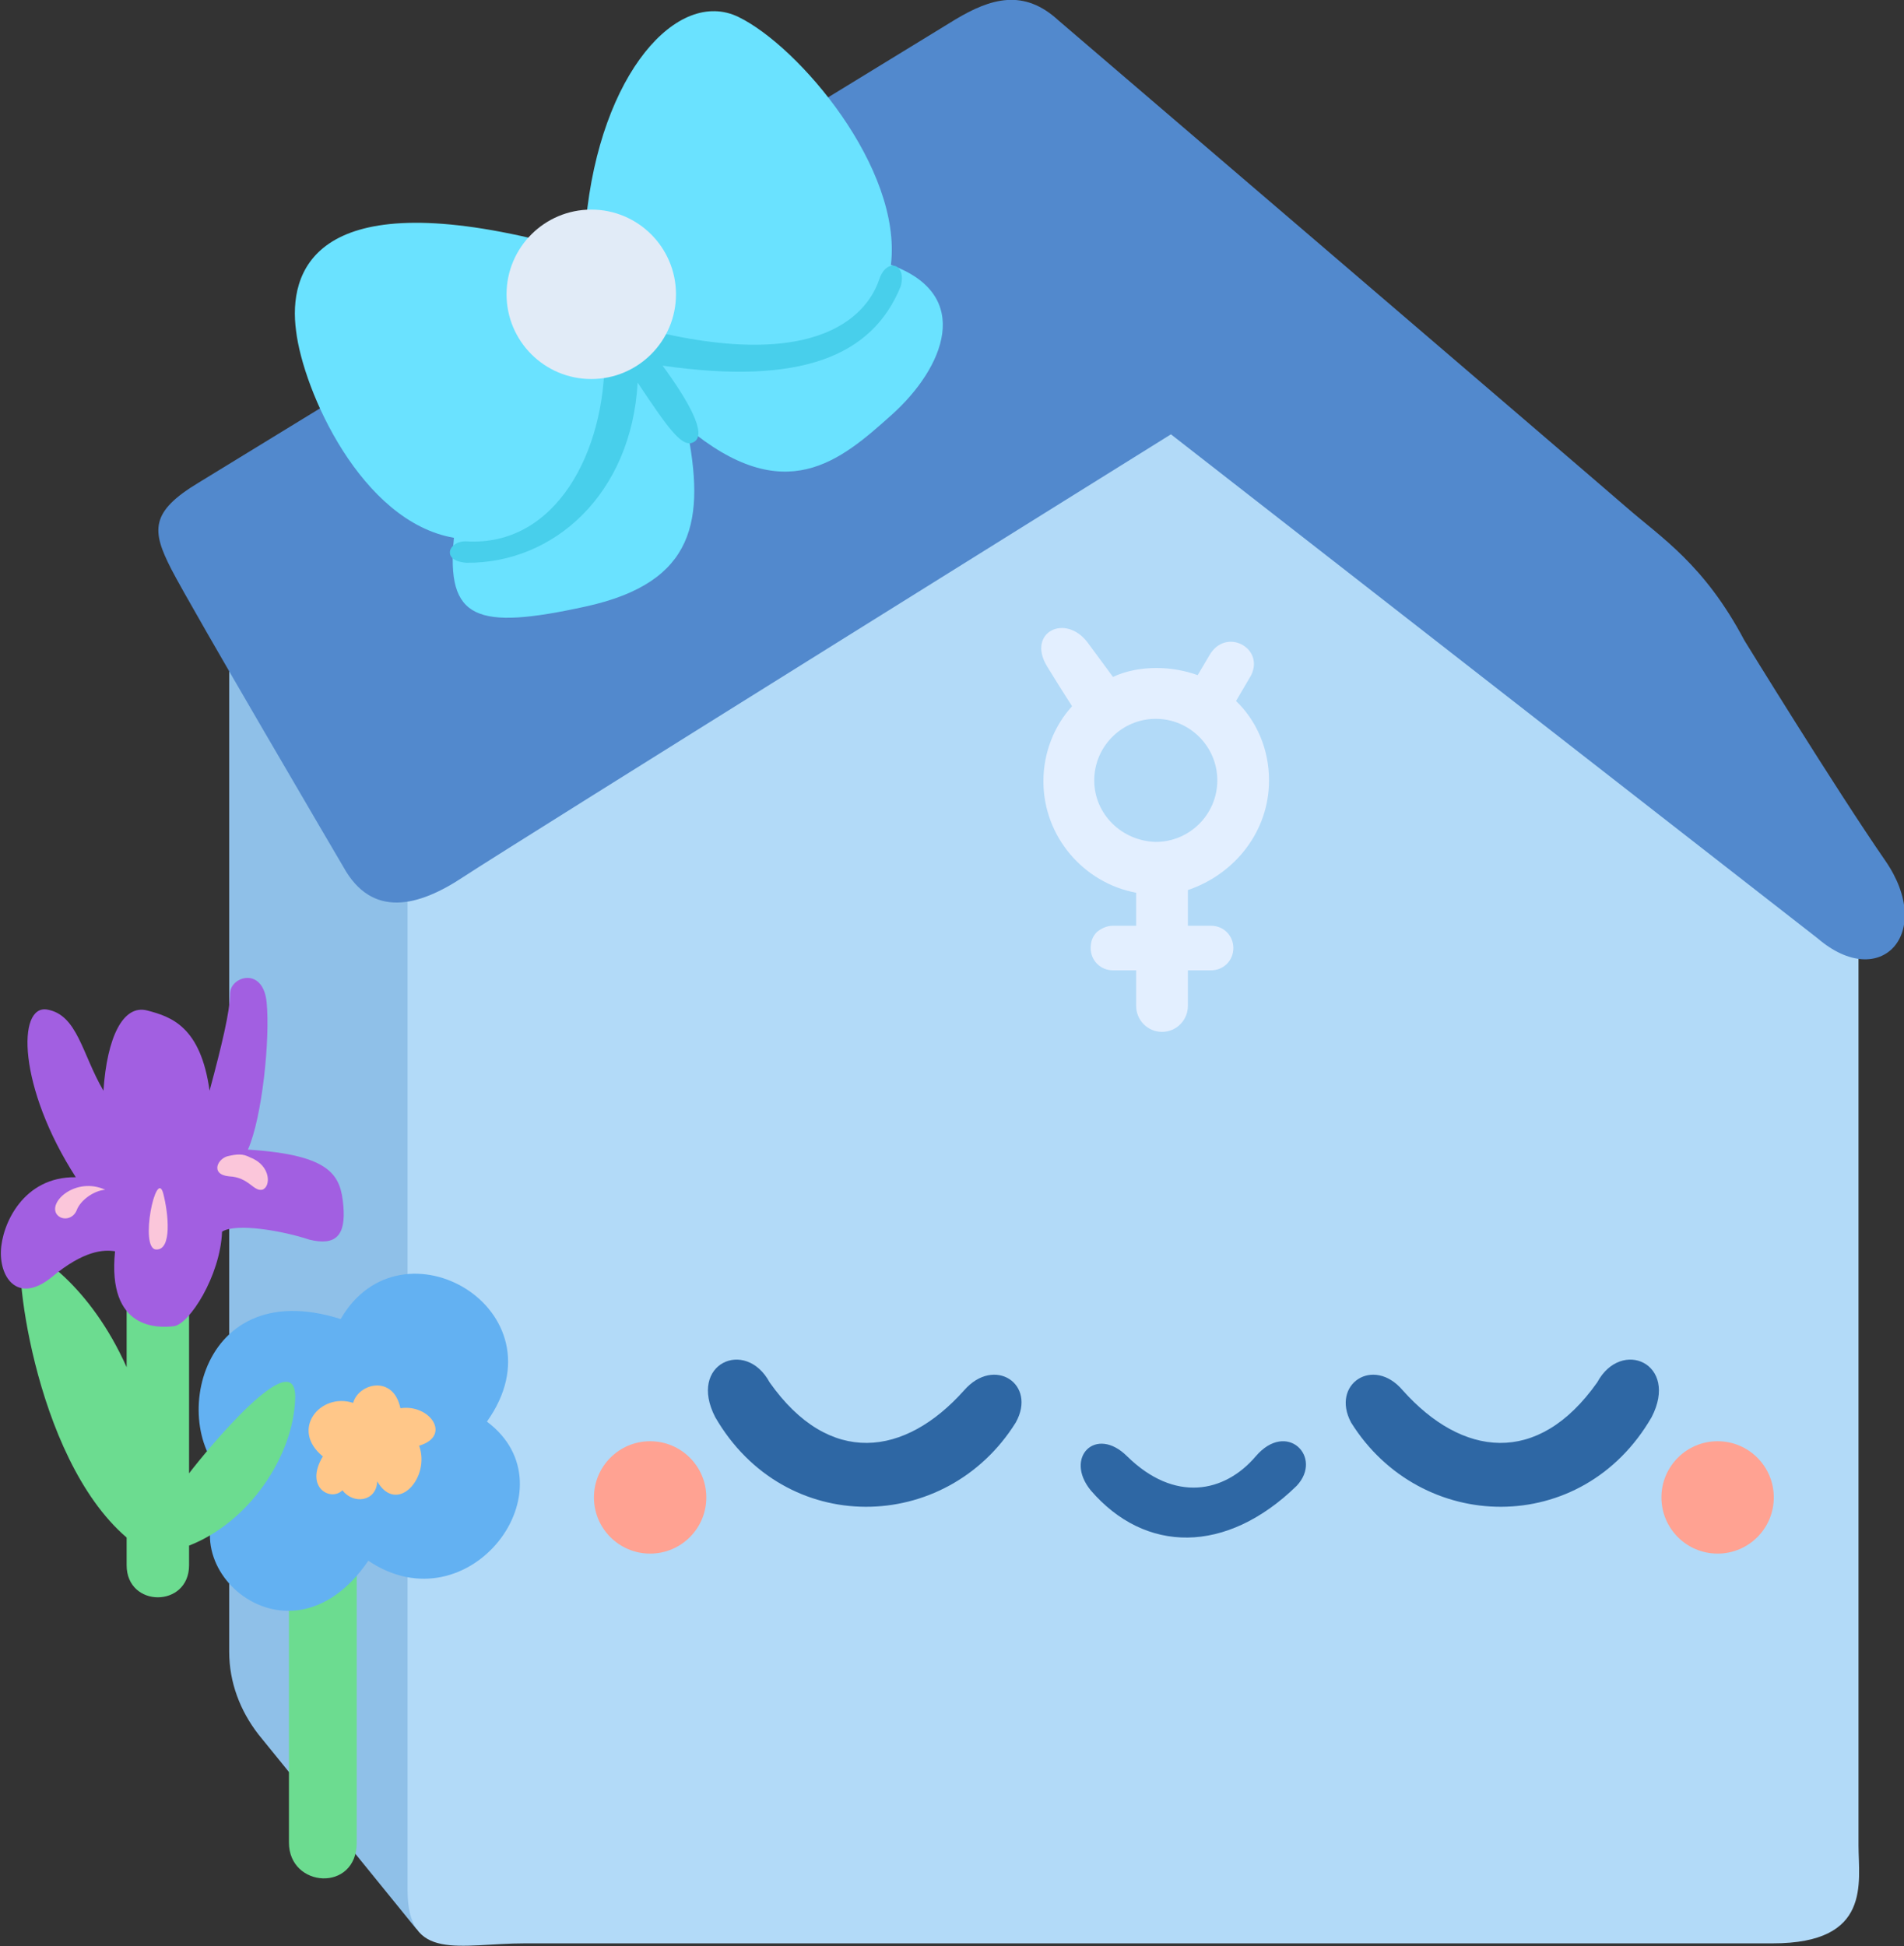 <svg version="1.1" id="Layer_1" xmlns="http://www.w3.org/2000/svg" x="0" y="0" viewBox="0 0 213.5 218.2" style="enable-background:new 0 0 213.5 218.2" xml:space="preserve"><rect x="0" y="0" width="213.5" height="218.2" fill="#333333" stroke="none"/><style>.st2{fill:#6cdc90}.st6{fill:#fbc6da}.st12{fill:#2e67a4}.st13{fill:#ffa292}</style><path d="M25.7 70.4v114.8c0 3.4 1.2 6.6 3.3 9.3l17.7 21.8 1.4-13.3V73.8l-22.4-3.4z" style="fill:#8fc0e8"/><path d="M45.7 94.9v117c0 8.2 5.8 6 13.2 6h139.9c11.1 0 9.6-6.8 9.6-11V101.4l-83.1-69.3-79.6 62.8z" style="fill:#b2daf8"/><path class="st2" d="M32.4 170.3v36.3c0 5.1 7.6 5.6 7.6 0v-34.2l-7.6-2.1z"/><path d="M38.2 147.9c-16.7-5.3-19.6 14.1-11.8 18.5-9.1 7.8 5.6 22.2 14.9 8.6 11.3 7.6 23.2-8.2 13.3-15.6 8.9-12.5-9.6-23.3-16.4-11.5z" style="fill:#63b1f2"/><path d="M39.6 157.3c-3.7-1.2-7.1 3-3.4 6-2.1 3.5.9 5.1 2.2 3.8 1.2 1.6 3.8 1.3 3.9-1 2.2 3.8 6-.4 4.7-4 3.7-1.1 1.2-4.7-2.1-4.2-.8-3.8-4.7-2.8-5.3-.6z" style="fill:#ffc789"/><path class="st2" d="M14.2 143.3v10c-4.1-9.2-10.3-13.1-11.6-13.1s1 23.1 11.6 32.2v3.1c0 4.8 7 4.8 7 0v-2.2c6.7-2.6 11.7-10 11.9-16.5.2-6.5-10 5.9-11.9 8.4v-21.4l-7-.5z"/><path d="M24.9 138.1c-.2 5-3.7 10.4-5.4 10.6s-7.5.5-6.6-8.4c-1.3-.2-3.5-.1-7.1 2.9-3.7 3-5.8.2-5.7-2.9.1-3 2.5-8.4 8.4-8.3-6.5-10.1-6.6-19.4-3.2-18.8s3.9 5 6.3 9.1c.4-6 2.2-9.7 4.9-9s6 1.8 7 9c1.4-5.2 2.3-9 2.3-10.9s3.7-3.1 4.1 1c.4 4.1-.5 12.9-2.1 16.5 9.4.6 10.4 2.9 10.7 6.3.3 3.4-.9 4.5-3.8 3.8-3-1-8.2-1.9-9.8-.9z" style="fill:#a25fe1"/><path class="st6" d="M11.8 133.4c-3.3-1.5-6.5 1.4-5.4 2.8.6.7 1.8.5 2.2-.5.4-1.1 1.9-2.2 3.2-2.3zM28.1 129.8c2.3.9 2.3 3.3 1.3 3.6-1 .2-1.5-1.4-3.7-1.5-2.2-.2-1.3-2.1 0-2.3 1.3-.3 1.8-.1 2.4.2zM18.3 133.8c-.8-2.9-2.7 6.2-.8 6.3 1.8.1 1.4-4 .8-6.3z"/><path d="M107.1 2.2 22.3 54.1c-5.5 3.3-5.3 5.4-3.1 9.7s19.3 33.4 19.3 33.4c3.2 5.8 8.4 4.5 13.5 1.1 5-3.3 79.3-49.6 79.3-49.6l72.5 56.5c7.1 6.1 13.2-.6 7.6-8.7s-15.8-24.7-15.8-24.7c-4.5-8.5-9.3-11.5-13.2-14.9-3.9-3.4-63.7-54.6-63.7-54.6-3.9-3.6-7.6-2.5-11.6-.1z" style="fill:#5289cd"/><path d="M65.7 24.8C67.3 8.2 76-1.4 82.8 1.9s18.4 17 17.1 27.8c9.4 3.4 5.9 11.6.1 16.8s-12 10.6-23 1.4c2.1 10.4 1 17.4-11.3 20.1S50 69.5 50.9 60.3C40.5 58.5 34 43.8 33.2 37.1c-.9-6.7 2.1-16 26.3-10.4l6.2-1.9z" style="fill:#6ae2ff"/><path d="M67.8 39.8c.1 10.9-5.5 21.5-15.5 20.9-2-.1-2.9 2.2 0 2.4 9.8.1 18.5-7.7 19.2-20.2 3.6 5.4 5.1 7.5 6.4 6.6s-.6-4.4-3.6-8.5c15.4 2.2 23.5-1 26.7-8.9.7-2.6-1.6-3.2-2.4-.8S93.8 42.2 72.7 37l-4.9 2.8z" style="fill:#48cfeb"/><circle cx="66.3" cy="33" r="9.5" style="fill:#e1ebf7"/><path d="M142.3 87.5c0-3.5-1.4-6.7-3.7-8.9l1.7-2.9c1.5-3.1-2.9-5.4-4.7-2.2l-1.3 2.2c-1.4-.5-3-.8-4.6-.8-1.7 0-3.4.3-4.9 1l-2.8-3.8c-2.5-3.4-6.9-1.2-4.6 2.6 2.2 3.6 2.8 4.4 2.8 4.5-2 2.2-3.2 5.2-3.2 8.4 0 6.2 4.5 11.4 10.4 12.5v3.7h-2.6c-.7 0-1.3.3-1.8.7-.5.5-.7 1.1-.7 1.8 0 1.4 1.1 2.5 2.5 2.5h2.6v4c0 1.6 1.3 2.9 2.9 2.9s2.9-1.3 2.9-2.9v-4h2.6c1.4 0 2.5-1.1 2.5-2.5s-1.1-2.5-2.5-2.5h-2.6v-4c5.3-1.8 9.1-6.6 9.1-12.3zm-19.6 0c0-3.8 3.1-6.9 6.9-6.9 3.8 0 6.9 3.1 6.9 6.9 0 3.8-3.1 6.9-6.9 6.9-3.8-.1-6.9-3.1-6.9-6.9z" style="fill:#e3efff"/><path class="st12" d="M108.1 155.9c-6.6 7.4-15.1 8.6-21.8-.9-2.7-5-9.2-2.1-6.1 3.9 7.8 13.5 25.9 13.1 33.7.6 2.4-4.3-2.4-7.5-5.8-3.6z"/><circle class="st13" cx="72.9" cy="167.9" r="6.3"/><path class="st12" d="M157.3 155.9c6.6 7.4 15.1 8.6 21.8-.9 2.7-5 9.2-2.1 6.1 3.9-7.8 13.5-25.9 13.1-33.7.6-2.3-4.3 2.5-7.5 5.8-3.6z"/><circle class="st13" cx="192.6" cy="167.9" r="6.3"/><path class="st12" d="M126.4 163.3c5.3 5.2 10.9 4.1 14.4 0s7.6.1 4.6 3.3c-7.9 7.7-17 7.6-23.1.5-3-3.7.6-7.3 4.1-3.8z"/></svg>